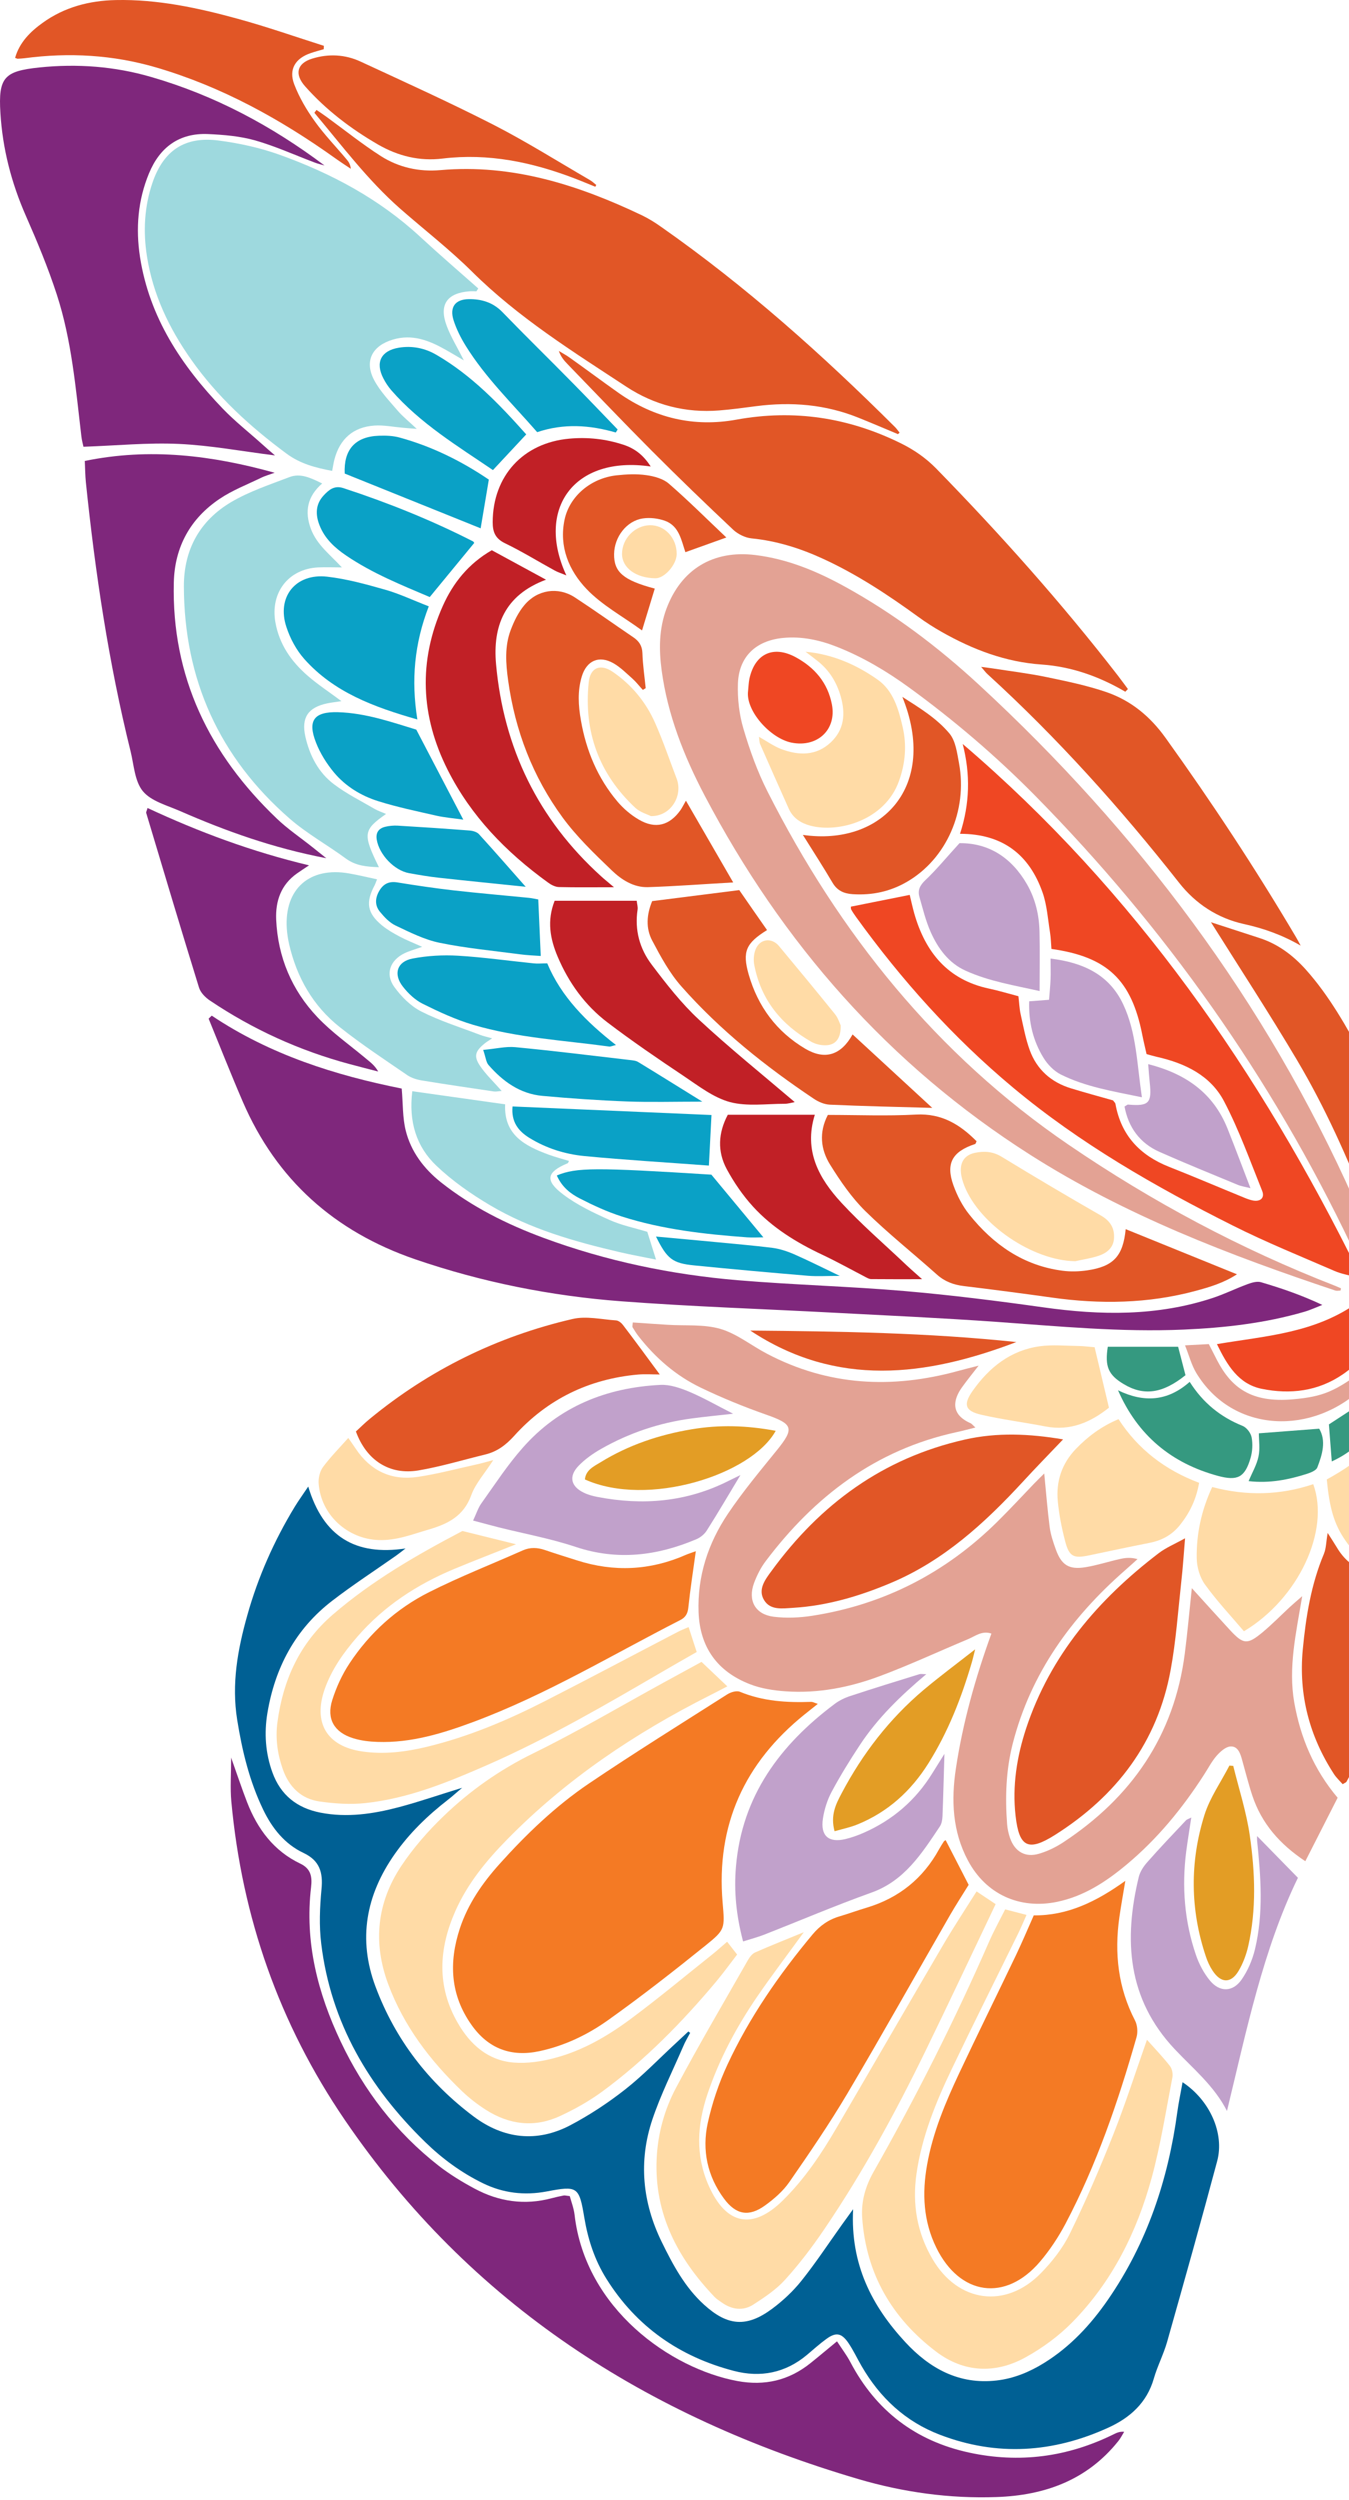 <svg width="204" height="378" viewBox="0 0 204 378" fill="none" xmlns="http://www.w3.org/2000/svg">
<path d="M149.916 246.976C148.516 246.491 147.48 247.366 146.389 247.824C141.947 249.682 137.558 251.728 133.049 253.411C128.512 255.107 123.747 256.049 118.86 255.712C117.016 255.591 115.091 255.295 113.381 254.622C108.508 252.724 105.843 249.076 105.641 243.772C105.439 238.307 107.081 233.326 110.083 228.857C112.318 225.532 114.902 222.435 117.433 219.312C120.166 215.947 119.951 215.314 115.885 213.887C112.52 212.703 109.208 211.356 105.991 209.808C102.235 208.005 99.126 205.312 96.554 202.014C96.231 201.597 95.935 201.139 95.666 200.681C95.599 200.56 95.666 200.358 95.693 199.941C97.443 200.062 99.193 200.183 100.943 200.291C103.622 200.466 106.422 200.183 108.926 200.91C111.429 201.637 113.61 203.428 115.979 204.666C125.241 209.539 134.906 210.01 144.868 207.278C145.797 207.022 146.726 206.793 147.991 206.47C146.995 207.749 146.214 208.718 145.487 209.728C144.128 211.626 143.71 213.806 146.726 215.153C146.955 215.247 147.116 215.476 147.506 215.826C146.443 216.082 145.555 216.337 144.653 216.526C132.416 219.178 123.168 226.245 115.777 236.045C115.037 237.028 114.458 238.185 114.027 239.343C113.058 241.968 114.202 244.082 116.989 244.432C118.914 244.674 120.933 244.58 122.845 244.284C133.695 242.587 142.997 237.795 150.805 230.082C152.716 228.197 154.533 226.232 156.391 224.293C156.862 223.808 157.347 223.337 157.912 222.772C158.195 225.626 158.397 228.251 158.733 230.862C158.882 232.007 159.258 233.124 159.649 234.214C160.497 236.61 161.641 237.351 164.132 236.947C165.882 236.664 167.591 236.099 169.341 235.709C170.162 235.52 170.997 235.426 172.02 235.722C171.374 236.301 170.741 236.88 170.095 237.445C161.991 244.553 155.893 252.966 153.16 263.574C152.124 267.613 151.989 271.691 152.299 275.811C152.353 276.511 152.514 277.224 152.743 277.897C153.483 279.97 155.058 280.886 157.158 280.253C158.424 279.876 159.676 279.27 160.78 278.543C171.105 271.745 177.566 262.416 179.168 250.005C179.572 246.841 179.855 243.664 180.232 240.11C182.318 242.412 184.149 244.432 186.007 246.451C188.012 248.618 188.618 248.699 190.907 246.801C192.347 245.603 193.666 244.257 195.039 242.978C195.537 242.52 196.062 242.076 196.924 241.322C195.982 246.962 194.797 252.118 195.726 257.422C196.668 262.712 198.674 267.518 202.282 271.799C200.693 274.909 199.091 278.059 197.395 281.397C193.545 278.839 190.786 275.703 189.386 271.489C188.793 269.713 188.349 267.895 187.837 266.091C187.568 265.109 187.205 263.978 186.074 264.045C185.347 264.086 184.539 264.826 183.987 265.445C183.234 266.307 182.695 267.37 182.062 268.339C178.805 273.401 175.009 278.032 170.378 281.895C167.268 284.493 163.93 286.688 159.864 287.536C154.17 288.707 149.081 286.391 146.362 281.263C144.033 276.888 143.831 272.176 144.545 267.424C145.595 260.451 147.493 253.68 149.93 246.962L149.916 246.976Z" fill="#E3A294"/>
<path d="M104.363 307.351C104.013 308.024 103.609 308.684 103.313 309.397C101.725 313.086 99.907 316.693 98.642 320.476C96.542 326.763 97.148 332.995 100.069 338.959C101.765 342.419 103.569 345.811 106.477 348.449C110.031 351.68 112.925 351.923 116.788 349.042C118.417 347.83 119.952 346.39 121.217 344.801C123.385 342.082 125.31 339.161 127.329 336.334C127.773 335.715 128.231 335.095 129.011 334.005C128.581 342.351 131.852 348.651 136.913 354.117C140.575 358.074 145.017 360.551 150.685 359.905C153.31 359.609 155.679 358.626 157.914 357.24C161.858 354.79 164.94 351.465 167.552 347.682C173.462 339.121 176.652 329.549 178.039 319.305C178.241 317.838 178.55 316.384 178.833 314.809C182.952 317.528 185.187 322.522 184.069 326.722C181.633 335.863 179.062 344.976 176.491 354.076C175.952 355.961 175.023 357.738 174.485 359.609C173.435 363.271 170.891 365.532 167.619 367.026C159.287 370.836 150.765 371.415 142.123 368.103C136.913 366.111 133.05 362.503 130.277 357.698C129.604 356.54 129.038 355.315 128.285 354.211C127.248 352.703 126.4 352.569 124.933 353.646C123.923 354.386 122.994 355.221 122.038 356.028C118.767 358.774 114.998 359.501 110.973 358.451C102.775 356.311 96.233 351.774 91.696 344.519C89.919 341.678 88.909 338.569 88.357 335.257C87.577 330.572 87.321 330.438 82.663 331.326C79.311 331.959 76.094 331.582 73.011 330.074C69.767 328.486 66.886 326.372 64.315 323.869C55.807 315.59 50.032 305.83 48.578 293.876C48.242 291.157 48.363 288.343 48.619 285.611C48.861 283.093 48.35 281.303 45.9 280.145C43.046 278.799 41.148 276.403 39.801 273.603C37.728 269.309 36.624 264.732 35.871 260.034C34.996 254.582 35.938 249.385 37.405 244.189C39.034 238.387 41.457 232.935 44.58 227.793C45.132 226.891 45.752 226.03 46.613 224.751C48.888 232.33 53.748 235.251 61.327 234.107C60.842 234.483 60.357 234.874 59.859 235.224C56.642 237.485 53.344 239.626 50.234 242.022C44.648 246.316 41.578 252.145 40.434 259.011C39.936 262.039 40.138 265.068 41.202 267.989C42.44 271.395 44.903 273.347 48.43 274.047C52.482 274.841 56.453 274.249 60.357 273.212C63.359 272.418 66.294 271.395 69.888 270.291C68.852 271.166 68.313 271.664 67.734 272.109C64.678 274.478 61.919 277.143 59.698 280.307C55.35 286.499 54.098 293.176 56.79 300.365C59.779 308.361 64.813 314.876 71.611 319.978C76.134 323.37 81.169 323.976 86.244 321.311C89.152 319.776 91.938 317.945 94.523 315.913C97.255 313.772 99.679 311.228 102.236 308.872C102.856 308.293 103.475 307.715 104.094 307.136L104.404 307.378L104.363 307.351Z" fill="#006094"/>
<path d="M202.712 195.122C202.456 195.122 202.173 195.189 201.945 195.122C185.912 189.764 170.202 183.76 155.812 174.606C134.381 160.969 118.281 142.594 106.542 120.248C103.419 114.298 100.956 108.065 100.054 101.335C99.636 98.212 99.65 95.102 100.767 92.073C103.002 86.056 107.848 83.135 114.215 83.915C119.088 84.507 123.517 86.352 127.771 88.694C135.175 92.773 141.865 97.821 148.058 103.542C172.1 125.74 191.418 151.412 204.772 181.418C205.947 184.065 206.203 187.063 205.539 190.41C204.987 189.427 204.583 188.835 204.287 188.189C192.212 162.881 176.233 140.306 156.579 120.342C150.669 114.352 144.289 108.9 137.477 103.946C134.071 101.469 130.463 99.329 126.533 97.781C123.921 96.758 121.242 96.179 118.415 96.448C114.323 96.852 111.752 99.248 111.59 103.327C111.51 105.602 111.779 107.998 112.425 110.179C113.381 113.423 114.538 116.654 116.06 119.656C126.937 141.141 141.623 159.462 161.654 173.112C174.227 181.687 187.608 188.835 201.823 194.368C202.147 194.489 202.47 194.65 202.793 194.785C202.766 194.893 202.752 194.987 202.725 195.095L202.712 195.122Z" fill="#E3A294"/>
<path d="M34.941 265.701C35.87 268.312 36.57 270.412 37.364 272.472C38.939 276.524 41.402 279.849 45.414 281.76C47.056 282.541 47.218 283.807 47.043 285.314C46.06 293.58 48.039 301.307 51.525 308.67C55.012 316.034 59.885 322.401 66.333 327.436C68.016 328.741 69.86 329.872 71.745 330.882C75.42 332.861 79.324 333.44 83.416 332.349C84.022 332.188 84.627 332.053 85.247 331.932C85.408 331.905 85.597 331.959 86.162 332.026C86.391 332.874 86.768 333.843 86.889 334.853C88.531 349.082 101.428 358.115 111.51 359.986C115.643 360.753 119.305 359.892 122.562 357.28C123.814 356.284 125.026 355.247 126.574 353.982C127.328 355.14 128.055 356.095 128.607 357.145C132.47 364.482 138.46 369.045 146.524 370.795C154.13 372.451 161.426 371.482 168.413 368.036C168.857 367.82 169.301 367.592 170.001 367.659C169.705 368.144 169.449 368.655 169.086 369.099C164.374 374.969 158.007 377.271 150.711 377.526C143.589 377.782 136.576 376.799 129.805 374.807C97.874 365.411 71.179 348.436 52.145 320.516C42.21 305.951 36.596 289.864 34.981 272.351C34.793 270.332 34.954 268.272 34.954 265.674L34.941 265.701Z" fill="#7F277C"/>
<path d="M72.041 44.042C71.691 44.042 71.341 44.015 70.991 44.042C67.585 44.298 66.347 46.088 67.558 49.278C68.177 50.934 69.133 52.469 70.143 54.488C68.999 53.815 68.178 53.317 67.329 52.846C64.866 51.459 62.335 50.477 59.428 51.338C56.278 52.267 55.053 54.596 56.587 57.477C57.489 59.173 58.889 60.627 60.154 62.107C60.895 62.969 61.797 63.682 63.022 64.84C61.972 64.759 61.42 64.719 60.868 64.665C59.454 64.544 58.028 64.248 56.627 64.342C53.41 64.557 51.391 66.361 50.57 69.471C50.435 69.982 50.368 70.507 50.233 71.194C47.716 70.723 45.401 70.117 43.327 68.582C37.835 64.517 32.841 59.967 28.897 54.353C25.558 49.615 23.122 44.513 22.22 38.738C21.627 34.969 21.829 31.253 23.054 27.632C24.724 22.746 27.941 20.565 33.11 21.251C36.179 21.655 39.276 22.328 42.183 23.365C50.058 26.178 57.354 30.069 63.56 35.817C66.427 38.469 69.389 41.013 72.324 43.611L72.041 44.055V44.042Z" fill="#9ED9DE"/>
<path d="M123.652 257.624C122.871 258.243 122.265 258.728 121.673 259.199C112.6 266.509 108.279 275.905 109.275 287.616C109.611 291.601 109.692 291.722 106.663 294.159C101.871 298.022 97.011 301.818 92.004 305.386C88.88 307.62 85.407 309.29 81.584 310.111C77.263 311.04 73.817 309.707 71.3 306.14C68.096 301.616 67.853 296.703 69.536 291.574C70.761 287.859 72.942 284.709 75.527 281.828C79.606 277.291 83.994 273.078 89.042 269.659C95.921 265.014 102.975 260.626 109.975 256.17C110.5 255.834 111.388 255.564 111.9 255.78C115.386 257.22 119.008 257.435 122.683 257.301C122.911 257.301 123.127 257.435 123.652 257.597V257.624Z" fill="#F47A24"/>
<path d="M135.754 65.621C133.789 64.8 131.837 63.966 129.858 63.171C124.85 61.139 119.667 60.721 114.35 61.408C112.492 61.65 110.635 61.906 108.763 62.054C103.688 62.458 98.963 61.246 94.75 58.487C86.633 53.156 78.367 48 71.394 41.081C67.975 37.689 64.138 34.727 60.517 31.55C55.604 27.229 51.713 22.019 47.54 17.052C47.648 16.904 47.755 16.769 47.863 16.621C48.375 16.971 48.886 17.308 49.384 17.671C52.117 19.663 54.769 21.791 57.609 23.608C60.302 25.317 63.371 26.004 66.588 25.721C77.465 24.765 87.413 27.956 97.038 32.533C98.075 33.031 99.071 33.65 100.013 34.323C112.775 43.262 124.352 53.614 135.377 64.598C135.619 64.841 135.808 65.137 136.037 65.406C135.942 65.487 135.848 65.581 135.767 65.662L135.754 65.621Z" fill="#E15626"/>
<path d="M32.02 153.553C40.837 159.462 50.705 162.572 60.747 164.578C60.949 166.893 60.868 168.98 61.353 170.918C62.147 174.122 64.099 176.693 66.683 178.753C71.355 182.455 76.605 185.08 82.164 187.139C91.682 190.666 101.549 192.713 111.645 193.561C120.005 194.261 128.405 194.476 136.765 195.189C143.778 195.795 150.778 196.67 157.765 197.653C166.447 198.878 175.036 199.013 183.463 196.213C185.24 195.62 186.922 194.786 188.686 194.139C189.319 193.911 190.099 193.682 190.692 193.857C193.761 194.759 196.803 195.795 199.967 197.289C199.065 197.639 198.176 198.057 197.248 198.326C191.297 200.063 185.172 200.749 179.007 201.018C169.517 201.436 160.094 200.52 150.643 199.847C142.445 199.268 134.234 198.891 126.022 198.461C115.32 197.895 104.605 197.545 93.916 196.738C83.295 195.93 72.889 193.857 62.766 190.384C50.597 186.197 41.82 178.389 36.705 166.543C34.914 162.397 33.258 158.184 31.549 154.01C31.71 153.862 31.858 153.701 32.02 153.553Z" fill="#7F277C"/>
<path d="M170.163 104.579C166.245 102.277 162.018 100.783 157.562 100.474C152.043 100.097 147.13 98.212 142.418 95.547C141.18 94.847 139.968 94.066 138.824 93.231C134.26 89.92 129.576 86.823 124.433 84.468C121.001 82.893 117.447 81.775 113.664 81.398C112.695 81.304 111.605 80.766 110.878 80.093C106.718 76.175 102.599 72.204 98.56 68.152C94.266 63.844 90.079 59.443 85.853 55.081C85.314 54.529 84.816 53.95 84.506 53.062C85.072 53.398 85.651 53.708 86.189 54.098C88.666 55.862 91.103 57.679 93.579 59.429C98.964 63.198 104.914 64.625 111.389 63.441C120.058 61.866 128.27 63.118 136.145 66.981C138.178 67.977 139.968 69.202 141.57 70.831C151.249 80.752 160.47 91.077 168.978 102.049C169.516 102.749 170.041 103.462 170.566 104.175C170.432 104.31 170.311 104.445 170.176 104.579H170.163Z" fill="#E15626"/>
<path d="M41.537 68.852C36.516 68.219 31.791 67.331 27.038 67.115C22.34 66.9 17.615 67.371 12.621 67.546C12.554 67.21 12.365 66.564 12.298 65.904C11.45 58.715 10.844 51.473 8.596 44.554C7.277 40.488 5.621 36.517 3.898 32.6C1.717 27.633 0.385 22.463 0.062 17.079C-0.275 11.694 0.654 10.752 5.944 10.2C11.692 9.608 17.346 10.025 22.919 11.654C32.464 14.427 41.079 19.017 49.075 25.021C48.577 24.873 48.079 24.765 47.594 24.577C44.593 23.446 41.644 22.1 38.575 21.225C36.287 20.579 33.837 20.377 31.454 20.269C27.106 20.081 24.158 22.261 22.529 26.219C20.846 30.285 20.51 34.538 21.169 38.846C22.583 47.973 27.429 55.269 33.662 61.758C35.506 63.683 37.633 65.352 39.625 67.142C40.204 67.667 40.796 68.179 41.564 68.839L41.537 68.852Z" fill="#7F277C"/>
<path d="M156.337 289.582C161.372 289.636 165.747 287.549 170.176 284.359C169.826 286.486 169.516 288.168 169.274 289.864C168.507 295.303 169.072 300.526 171.643 305.48C172.007 306.18 172.087 307.23 171.872 307.997C169.099 317.703 165.855 327.234 161.13 336.199C160.053 338.232 158.747 340.211 157.253 341.961C152.043 348.059 145.151 347.063 141.597 339.834C139.618 335.809 139.43 331.582 140.197 327.288C141.058 322.415 142.97 317.878 145.057 313.436C147.87 307.459 150.791 301.549 153.645 295.586C154.56 293.661 155.395 291.695 156.324 289.595L156.337 289.582Z" fill="#F47A24"/>
<path d="M173.379 159.34C173.15 158.317 172.921 157.375 172.733 156.419C171.104 148.154 167.443 144.654 159.002 143.469C158.935 142.688 158.921 141.827 158.787 140.979C158.464 138.96 158.329 136.86 157.669 134.961C155.677 129.267 151.679 126.063 145.177 126.063C146.658 121.527 146.765 117.058 145.581 112.481C171.602 134.719 190.556 162.127 205.525 192.496C205.377 192.698 205.216 192.887 205.068 193.089C203.991 192.793 202.847 192.604 201.823 192.16C196.668 189.925 191.445 187.812 186.437 185.294C174.685 179.398 163.31 172.883 153.16 164.402C144.114 156.85 136.333 148.167 129.454 138.636C129.198 138.273 128.942 137.91 128.727 137.519C128.646 137.385 128.687 137.183 128.673 137.075C131.581 136.496 134.502 135.917 137.571 135.298C137.773 136.133 137.989 137.142 138.271 138.152C139.954 143.981 143.319 148.127 149.539 149.46C151.006 149.769 152.46 150.213 154.008 150.617C154.129 151.6 154.156 152.488 154.344 153.337C154.748 155.154 155.085 157.012 155.717 158.762C156.794 161.71 158.962 163.635 161.977 164.55C164.104 165.196 166.258 165.789 168.318 166.367C168.479 166.596 168.654 166.731 168.681 166.892C169.529 171.644 172.369 174.66 176.785 176.41C180.608 177.917 184.377 179.533 188.173 181.081C188.591 181.256 189.008 181.404 189.439 181.498C190.596 181.727 191.296 181.108 190.866 180.044C189.035 175.494 187.379 170.85 185.118 166.529C183.058 162.585 179.194 160.74 174.941 159.785C174.429 159.664 173.931 159.515 173.379 159.367V159.34Z" fill="#EF4723"/>
<path d="M109.948 293.553C110.513 294.28 110.89 294.765 111.469 295.505C110.419 296.865 109.396 298.291 108.265 299.638C103.137 305.749 97.577 311.43 91.142 316.168C89.15 317.636 86.929 318.888 84.681 319.924C80.817 321.715 77.008 321.243 73.454 318.968C72.188 318.161 70.963 317.205 69.873 316.168C65.054 311.551 61.069 306.328 58.713 300.001C56.358 293.701 57.004 287.643 60.692 282.097C62.509 279.378 64.717 276.847 67.086 274.572C71.084 270.722 75.567 267.572 80.615 265.095C87.346 261.797 93.808 257.974 100.39 254.366C102.262 253.343 104.133 252.32 106.085 251.257C107.39 252.495 108.602 253.653 109.988 254.959C109.019 255.457 108.185 255.901 107.35 256.318C96.029 262.026 85.609 269.012 76.698 278.099C73.548 281.303 70.721 284.749 68.877 288.895C66.346 294.603 66.009 300.297 69.24 305.87C71.111 309.115 73.79 311.511 77.654 311.834C79.727 312.009 81.934 311.672 83.967 311.12C88.154 310.003 91.896 307.822 95.342 305.265C99.569 302.128 103.621 298.749 107.74 295.465C108.427 294.913 109.087 294.32 109.962 293.566L109.948 293.553Z" fill="#FFDBA6"/>
<path d="M105.223 234.537C104.805 237.593 104.375 240.312 104.092 243.045C103.998 243.96 103.675 244.526 102.88 244.93C92.555 250.206 82.594 256.224 71.676 260.303C66.978 262.053 62.199 263.533 57.097 263.358C55.859 263.318 54.594 263.17 53.422 262.807C50.542 261.918 49.343 259.885 50.245 257.032C50.851 255.107 51.726 253.195 52.844 251.499C55.899 246.868 59.965 243.193 64.892 240.716C69.509 238.387 74.328 236.503 79.053 234.403C80.171 233.905 81.275 233.958 82.419 234.349C84.021 234.901 85.65 235.399 87.251 235.91C92.838 237.701 98.33 237.445 103.715 235.076C104.186 234.874 104.684 234.726 105.223 234.524V234.537Z" fill="#F47A24"/>
<path d="M142.997 278.194C144.128 280.388 145.258 282.582 146.483 284.965C145.581 286.419 144.572 287.98 143.643 289.582C138.474 298.561 133.426 307.594 128.149 316.505C125.429 321.096 122.401 325.525 119.358 329.913C118.416 331.273 117.07 332.444 115.71 333.427C113.26 335.204 111.308 334.867 109.491 332.417C106.96 329.011 106.139 325.067 107.027 320.988C107.687 317.973 108.697 314.957 110.002 312.157C113.327 304.996 117.81 298.548 122.858 292.49C123.989 291.13 125.322 290.201 127.004 289.717C128.378 289.313 129.71 288.815 131.083 288.411C135.943 286.944 139.591 284.009 142.028 279.553C142.243 279.163 142.485 278.786 142.728 278.409C142.768 278.342 142.862 278.301 142.997 278.207V278.194Z" fill="#F47A24"/>
<path d="M152.03 288.68C153.12 288.963 154.036 289.205 155.234 289.515C154.762 290.578 154.399 291.453 153.982 292.301C150.643 299.113 147.237 305.898 143.966 312.736C141.53 317.811 139.403 323.021 138.595 328.648C137.935 333.225 138.676 337.559 141.018 341.544C144.868 348.127 152.07 349.123 157.401 343.684C159.124 341.921 160.726 339.875 161.803 337.667C164.186 332.794 166.339 327.786 168.345 322.738C170.176 318.121 171.697 313.369 173.447 308.388C174.739 309.842 175.911 311.053 176.934 312.373C177.257 312.79 177.391 313.544 177.297 314.069C176.315 319.144 175.52 324.273 174.161 329.254C171.926 337.452 168.184 344.963 162.166 351.088C160.134 353.161 157.697 354.952 155.153 356.365C150.549 358.936 145.757 358.734 141.53 355.517C134.893 350.469 130.976 343.779 130.384 335.325C130.209 332.848 130.868 330.559 132.08 328.405C138.514 317.057 144.384 305.44 149.607 293.486C150.32 291.871 151.182 290.309 152.016 288.653L152.03 288.68Z" fill="#FFDBA6"/>
<path d="M12.783 69.7C22.663 67.654 32.1 68.852 41.536 71.477C40.823 71.733 40.083 71.935 39.41 72.271C37.323 73.281 35.129 74.129 33.231 75.408C28.788 78.383 26.419 82.677 26.285 88.048C25.934 102.345 31.669 114.029 41.846 123.749C43.515 125.351 45.467 126.656 47.285 128.11C47.81 128.527 48.348 128.958 49.344 129.752C41.254 128.204 34.146 125.647 27.186 122.604C25.235 121.756 22.838 121.124 21.6 119.616C20.361 118.108 20.254 115.645 19.742 113.572C16.431 100.191 14.398 86.595 12.985 72.904C12.89 71.935 12.877 70.966 12.823 69.714L12.783 69.7Z" fill="#7F277C"/>
<path d="M48.725 73.092C46.477 75.044 46.033 77.346 47.015 79.958C47.917 82.381 49.937 83.862 51.7 85.787C50.488 85.787 49.277 85.733 48.079 85.787C43.583 86.029 40.863 89.623 41.644 94.079C42.236 97.431 44.054 100.016 46.531 102.169C48.065 103.502 49.775 104.619 51.633 106.006C50.771 106.141 50.111 106.208 49.479 106.342C46.598 106.948 45.535 108.483 46.181 111.377C46.827 114.231 48.16 116.816 50.515 118.579C52.413 120.019 54.594 121.096 56.667 122.308C57.179 122.604 57.744 122.779 58.377 123.062C54.917 125.498 54.837 126.077 57.3 131.112C55.469 131.045 53.813 130.91 52.306 129.806C49.506 127.746 46.41 126.037 43.798 123.762C33.163 114.5 27.833 102.735 27.806 88.614C27.806 83.054 30.242 78.706 34.94 75.919C37.673 74.304 40.769 73.281 43.758 72.136C45.467 71.477 47.042 72.285 48.712 73.092H48.725Z" fill="#9ED9DE"/>
<path d="M121.565 292.112C119.008 295.639 116.679 298.695 114.511 301.858C111.375 306.449 108.763 311.322 106.986 316.612C105.425 321.257 105.142 325.861 107.175 330.451C109.8 336.374 113.798 337.195 118.375 332.686C121.646 329.468 124.19 325.672 126.492 321.728C131.904 312.48 137.261 303.191 142.686 293.943C144.221 291.332 145.89 288.801 147.681 285.96C148.704 286.647 149.552 287.212 150.562 287.885C147.021 295.316 143.548 302.707 139.967 310.057C135.431 319.385 130.463 328.472 124.634 337.061C122.831 339.713 120.879 342.297 118.725 344.666C117.379 346.161 115.615 347.332 113.906 348.436C112.344 349.432 110.648 349.189 109.127 348.099C108.763 347.843 108.373 347.601 108.063 347.278C102.49 341.449 98.936 334.732 99.3 326.426C99.461 322.63 100.471 318.955 102.234 315.643C105.707 309.101 109.477 302.72 113.138 296.285C113.394 295.841 113.784 295.357 114.229 295.168C116.49 294.172 118.806 293.257 121.552 292.126L121.565 292.112Z" fill="#FFDBA6"/>
<path d="M179.208 232.585C179.007 235.022 178.872 237.122 178.63 239.208C178.145 243.637 177.835 248.106 177.028 252.481C175.035 263.412 168.843 271.516 159.595 277.385C155.503 279.984 154.116 279.31 153.578 274.532C153.066 270.022 153.766 265.607 155.166 261.339C158.828 250.247 166.083 241.806 175.21 234.833C176.314 233.985 177.633 233.447 179.208 232.572V232.585Z" fill="#E15626"/>
<path d="M170.23 185.834C175.884 188.122 181.336 190.33 187.057 192.659C184.998 193.991 182.911 194.597 180.824 195.162C173.636 197.101 166.353 197.209 159.03 196.172C154.615 195.553 150.186 194.974 145.743 194.436C144.195 194.247 142.863 193.762 141.665 192.685C138.07 189.468 134.274 186.466 130.841 183.087C128.768 181.041 127.072 178.564 125.524 176.074C124.111 173.799 123.814 171.214 125.188 168.562C129.643 168.562 134.099 168.751 138.542 168.508C142.392 168.307 145.165 170.003 147.682 172.547C147.601 172.695 147.561 172.924 147.453 172.964C144.02 174.095 142.984 175.885 144.182 179.21C144.747 180.785 145.555 182.347 146.592 183.639C150.226 188.176 154.763 191.353 160.686 192.12C161.911 192.282 163.19 192.241 164.401 192.066C168.386 191.487 169.84 189.912 170.23 185.82V185.834Z" fill="#E15626"/>
<path d="M104.133 245.994C104.605 247.434 104.955 248.524 105.358 249.763C103.568 250.786 101.791 251.796 100.041 252.819C91.48 257.813 82.904 262.794 73.818 266.792C67.841 269.417 61.797 271.907 55.241 272.607C52.966 272.85 50.61 272.688 48.335 272.365C45.548 271.975 43.718 270.171 42.775 267.519C41.954 265.203 41.631 262.807 41.954 260.398C42.802 253.99 45.32 248.43 50.327 244.109C56.331 238.926 63.129 235.036 69.927 231.469C72.66 232.142 75.218 232.774 78.031 233.474C74.733 234.794 71.664 235.965 68.635 237.23C63.035 239.573 58.068 242.817 54.056 247.434C51.997 249.803 50.179 252.348 49.116 255.336C47.312 260.438 49.398 264.019 54.77 264.8C58.081 265.284 61.366 264.867 64.597 264.086C70.883 262.565 76.793 260.061 82.528 257.126C89.204 253.721 95.828 250.194 102.478 246.734C102.935 246.492 103.42 246.303 104.133 245.994Z" fill="#FFDBA6"/>
<path d="M112.372 293.526C111.335 289.609 110.972 285.921 111.295 282.192C112.197 271.544 117.958 263.803 126.224 257.611C126.924 257.086 127.758 256.682 128.593 256.413C132.066 255.268 135.553 254.192 139.039 253.115C139.254 253.047 139.51 253.115 140.076 253.115C136.158 256.413 132.712 259.765 130.047 263.803C128.526 266.105 127.072 268.461 125.766 270.897C125.106 272.136 124.662 273.549 124.447 274.936C124.043 277.561 125.308 278.651 127.852 278.046C128.795 277.817 129.737 277.48 130.626 277.09C134.987 275.165 138.46 272.19 140.978 268.111C141.529 267.222 142.095 266.32 142.822 265.163C142.714 268.542 142.647 271.584 142.526 274.613C142.499 275.138 142.404 275.73 142.122 276.147C139.389 280.226 136.791 284.359 131.756 286.149C126.304 288.101 120.974 290.376 115.589 292.49C114.62 292.867 113.61 293.136 112.358 293.526H112.372Z" fill="#C1A1CB"/>
<path d="M97.214 104.31C96.689 103.745 96.218 103.125 95.652 102.614C94.724 101.793 93.822 100.877 92.758 100.271C90.577 99.033 88.706 99.881 87.979 102.277C87.32 104.472 87.454 106.666 87.845 108.9C88.639 113.477 90.375 117.637 93.377 121.191C94.279 122.254 95.41 123.224 96.622 123.924C99.112 125.377 101.239 124.812 102.895 122.497C103.15 122.133 103.339 121.729 103.729 121.056C106.112 125.175 108.374 129.093 110.877 133.414C106.3 133.67 102.154 133.993 97.995 134.127C95.827 134.195 93.983 133.01 92.516 131.597C89.891 129.079 87.212 126.508 85.072 123.587C80.575 117.448 77.897 110.475 76.847 102.91C76.483 100.339 76.295 97.714 77.237 95.237C77.735 93.918 78.381 92.585 79.27 91.522C81.235 89.139 84.385 88.668 86.916 90.31C89.904 92.262 92.799 94.335 95.76 96.341C96.635 96.933 97.106 97.62 97.147 98.737C97.2 100.514 97.47 102.277 97.645 104.041C97.497 104.135 97.349 104.216 97.2 104.31H97.214Z" fill="#E15626"/>
<path d="M160.752 217.63C158.585 219.905 156.593 221.937 154.668 224.037C148.879 230.311 142.647 236.005 134.637 239.357C129.925 241.336 125.066 242.776 119.937 243.086C118.348 243.18 116.491 243.503 115.535 241.901C114.566 240.272 115.75 238.764 116.679 237.499C124.043 227.416 133.506 220.457 145.864 217.657C150.831 216.526 155.704 216.768 160.752 217.616V217.63Z" fill="#E15626"/>
<path d="M196.695 142.971C193.908 141.356 191.095 140.359 188.093 139.7C184.122 138.825 180.797 136.631 178.32 133.481C169.462 122.227 159.931 111.592 149.337 101.927C149.081 101.698 148.879 101.415 148.368 100.823C149.202 100.93 149.646 100.984 150.091 101.052C152.823 101.482 155.57 101.805 158.275 102.371C161.318 103.004 164.4 103.636 167.335 104.646C171.037 105.925 173.931 108.307 176.274 111.579C183.26 121.311 189.843 131.3 195.941 141.611C196.21 142.056 196.453 142.527 196.695 142.971Z" fill="#E15626"/>
<path d="M92.852 134.141C89.662 134.141 87.091 134.181 84.519 134.114C83.954 134.1 83.321 133.764 82.85 133.414C76.55 128.85 71.219 123.398 67.692 116.385C63.6 108.254 63.237 99.962 66.966 91.602C68.527 88.115 70.843 85.221 74.37 83.188C76.995 84.615 79.633 86.042 82.568 87.644C76.267 89.987 74.504 94.698 75.016 100.419C76.16 113.114 81.396 123.869 90.887 132.471C91.398 132.942 91.95 133.373 92.866 134.154L92.852 134.141Z" fill="#C12026"/>
<path d="M53.84 216.405C54.487 215.812 55.173 215.126 55.914 214.52C64.946 207.089 75.204 202.055 86.579 199.416C88.652 198.931 90.968 199.483 93.175 199.631C93.552 199.658 93.983 200.022 94.225 200.345C96.043 202.728 97.82 205.151 99.772 207.803C98.668 207.803 97.564 207.722 96.473 207.816C89.043 208.489 82.756 211.545 77.762 217.078C76.51 218.464 75.177 219.474 73.373 219.905C70.008 220.726 66.669 221.735 63.264 222.314C58.889 223.041 55.402 220.78 53.814 216.405H53.84Z" fill="#E15626"/>
<path d="M22.313 122.16C30.08 125.781 38.05 128.756 46.732 130.829C45.898 131.381 45.413 131.704 44.928 132.041C42.492 133.75 41.644 136.227 41.765 139.041C42.021 144.708 44.121 149.689 47.998 153.781C50.192 156.097 52.857 157.968 55.321 160.028C55.98 160.579 56.68 161.078 57.192 162.006C55.752 161.629 54.298 161.266 52.857 160.876C45.292 158.843 38.238 155.639 31.736 151.264C31.049 150.806 30.323 150.066 30.094 149.312C27.374 140.522 24.749 131.718 22.111 122.914C22.071 122.779 22.192 122.591 22.313 122.16Z" fill="#7F277C"/>
<path d="M111.981 223.001C110.123 226.084 108.548 228.776 106.879 231.401C106.529 231.953 105.923 232.451 105.318 232.707C99.381 235.224 93.377 235.978 87.064 233.878C83.268 232.613 79.296 231.886 75.406 230.916C74.221 230.62 73.05 230.284 71.543 229.893C72.054 228.803 72.31 227.955 72.808 227.268C74.827 224.441 76.739 221.493 79.041 218.895C84.533 212.649 91.708 209.782 99.893 209.378C101.32 209.311 102.868 209.849 104.227 210.414C106.341 211.303 108.347 212.461 110.864 213.739C108.454 214.009 106.489 214.197 104.523 214.466C99.691 215.113 95.141 216.647 90.9 219.057C89.675 219.757 88.464 220.605 87.495 221.615C85.96 223.203 86.323 224.738 88.289 225.68C88.921 225.99 89.635 226.178 90.321 226.313C97.187 227.645 103.823 227.093 110.15 223.903C110.622 223.674 111.093 223.445 111.995 223.001H111.981Z" fill="#C1A1CB"/>
<path d="M63.843 143.146C62.605 143.591 61.837 143.793 61.151 144.129C58.983 145.193 58.216 147.266 59.63 149.218C60.693 150.685 62.12 152.125 63.722 152.933C66.562 154.373 69.645 155.329 72.633 156.473C73.105 156.648 73.589 156.756 74.424 156.985C73.845 157.375 73.562 157.537 73.32 157.739C71.88 158.896 71.597 159.664 72.58 161.131C73.455 162.437 74.639 163.541 75.864 164.941C75.42 164.968 75.043 165.062 74.707 165.021C71.085 164.483 67.478 163.958 63.87 163.366C63.089 163.245 62.268 163.002 61.622 162.571C58.162 160.202 54.649 157.887 51.378 155.289C47.326 152.085 44.876 147.764 43.718 142.742C43.543 141.962 43.422 141.167 43.368 140.373C42.991 134.383 46.814 131.004 52.791 132.054C54.178 132.296 55.551 132.633 57.018 132.942C56.843 133.373 56.776 133.602 56.668 133.817C55.268 136.429 55.51 138.044 57.758 139.902C58.58 140.575 59.522 141.114 60.464 141.612C61.393 142.11 62.389 142.5 63.87 143.16L63.843 143.146Z" fill="#9ED9DE"/>
<path d="M190.125 277.614C192.131 279.66 194.042 281.612 196.277 283.901C191.013 294.724 188.51 306.947 185.548 319.157C183.609 315.347 180.406 312.749 177.633 309.801C170.498 302.209 169.906 293.297 172.208 283.78C172.409 282.959 172.948 282.151 173.513 281.518C175.398 279.378 177.377 277.305 179.329 275.232C179.49 275.057 179.773 274.989 180.15 274.787C179.881 276.605 179.598 278.26 179.383 279.93C178.709 285.234 179.113 290.457 180.836 295.518C181.308 296.918 182.048 298.332 182.99 299.462C184.458 301.226 186.423 301.186 187.742 299.314C188.685 297.968 189.385 296.339 189.775 294.724C191.094 289.259 190.663 283.726 190.098 278.22C190.085 278.045 190.098 277.87 190.098 277.614H190.125Z" fill="#C1A1CB"/>
<path d="M98.601 136.241C102.976 135.689 107.297 135.137 111.793 134.572C113.153 136.537 114.566 138.584 115.993 140.616C112.816 142.595 112.224 143.847 113.22 147.334C114.607 152.166 117.434 155.989 121.782 158.561C124.757 160.311 127.193 159.53 128.93 156.393C132.901 160.055 136.845 163.689 140.978 167.499C135.593 167.351 130.532 167.243 125.484 167.014C124.649 166.974 123.747 166.584 123.034 166.099C115.738 161.213 108.886 155.747 103.057 149.151C101.253 147.118 99.907 144.628 98.628 142.205C97.632 140.334 97.78 138.26 98.628 136.228L98.601 136.241Z" fill="#E15626"/>
<path d="M48.953 7.44C48.307 7.629 47.647 7.804 47.015 8.019C44.672 8.8 43.622 10.469 44.497 12.758C45.251 14.723 46.355 16.608 47.593 18.331C49.047 20.363 50.797 22.167 52.399 24.079C52.722 24.456 52.992 24.86 53.045 25.519C52.265 24.994 51.47 24.483 50.717 23.944C42.384 17.994 33.499 13.094 23.618 10.2C17.09 8.288 10.453 7.911 3.736 8.8C3.386 8.84 3.036 8.867 2.672 8.881C2.591 8.881 2.497 8.827 2.282 8.746C2.955 6.404 4.57 4.802 6.441 3.456C9.739 1.073 13.522 0.09 17.52 0.009C23.834 -0.125 29.959 1.194 35.99 2.85C40.365 4.048 44.659 5.556 48.98 6.929L48.953 7.454V7.44Z" fill="#E15626"/>
<path d="M83.874 136.187H96.285C96.339 136.685 96.474 137.102 96.42 137.506C95.949 140.602 96.73 143.442 98.56 145.852C100.755 148.76 103.03 151.681 105.682 154.144C110.312 158.452 115.253 162.423 120.18 166.623C119.735 166.704 119.197 166.879 118.659 166.879C115.899 166.879 112.991 167.31 110.393 166.623C107.903 165.95 105.655 164.2 103.447 162.719C99.516 160.094 95.612 157.429 91.856 154.575C88.464 151.991 86.001 148.585 84.332 144.641C83.187 141.948 82.689 139.202 83.874 136.187Z" fill="#C12026"/>
<path d="M200.222 234.874C200.545 234.093 200.532 233.164 200.774 231.764C201.407 232.76 201.797 233.339 202.147 233.931C203.183 235.681 204.597 236.96 206.576 237.593C208.299 238.145 209.564 239.128 210.48 240.433C210.803 243.368 211.085 246.303 211.301 249.237C209.82 256.318 207.128 262.982 203.628 269.362C203.56 269.497 203.345 269.551 203.049 269.753C202.618 269.268 202.107 268.797 201.743 268.245C198.014 262.524 196.372 256.237 197.005 249.439C197.476 244.472 198.257 239.545 200.222 234.887V234.874Z" fill="#E15626"/>
<path d="M62.348 164.981C67.087 165.654 71.637 166.287 76.389 166.96C76.173 171.591 79.391 173.247 82.958 174.566C83.954 174.929 84.991 175.199 86.041 175.522C85.973 175.643 85.933 175.831 85.839 175.872C82.648 177.204 82.352 178.47 85.179 180.597C87.279 182.185 89.743 183.356 92.152 184.433C94.01 185.268 96.043 185.672 97.887 186.237C98.304 187.583 98.708 188.876 99.206 190.437C97.294 190.047 95.477 189.724 93.687 189.306C86.889 187.718 80.185 185.82 74.141 182.239C71.246 180.529 68.419 178.551 65.996 176.249C62.954 173.368 61.783 169.572 62.348 164.981Z" fill="#9ED9DE"/>
<path d="M110.056 168.535H123.221C121.512 174 123.867 178.187 127.233 181.835C130.315 185.174 133.789 188.149 137.087 191.285C137.773 191.931 138.5 192.551 139.442 193.399C136.629 193.399 134.179 193.412 131.742 193.385C131.419 193.385 131.069 193.17 130.76 193.008C128.633 191.904 126.533 190.733 124.365 189.71C120.448 187.866 116.787 185.618 113.865 182.414C112.317 180.718 110.985 178.766 109.894 176.747C108.454 174.068 108.615 171.254 110.056 168.548V168.535Z" fill="#C12026"/>
<path d="M197.448 146.565C201.056 150.59 203.654 155.289 206.225 160C206.508 160.512 206.602 161.198 206.602 161.804C206.602 164.712 207.154 167.417 208.716 169.881C208.743 170.904 208.743 171.941 208.743 172.964C207.383 175.266 206.885 177.648 207.383 180.327C207.531 181.108 207.154 181.983 206.831 182.818C203.762 175.01 200.383 167.431 196.143 160.283C191.929 153.175 187.406 146.256 183.125 139.431C185.441 140.185 187.945 141.006 190.448 141.813C193.248 142.715 195.51 144.412 197.462 146.579L197.448 146.565Z" fill="#E15626"/>
<path d="M64.838 91.682C62.671 97.282 62.159 102.802 63.115 108.779C56.532 106.894 50.501 104.673 46.019 99.638C44.821 98.292 43.878 96.542 43.313 94.805C41.805 90.269 44.686 86.648 49.465 87.186C52.44 87.523 55.388 88.344 58.282 89.165C60.409 89.771 62.428 90.74 64.838 91.669V91.682Z" fill="#0AA1C6"/>
<path d="M121.835 98.535C125.9 98.912 129.495 100.487 132.712 102.749C135.081 104.405 135.889 107.218 136.508 109.937C137.141 112.684 136.912 115.416 135.943 118.095C133.843 123.978 126.897 125.97 122.562 124.839C121.135 124.462 119.937 123.709 119.291 122.295C117.837 119.037 116.383 115.78 114.956 112.522C114.821 112.226 114.848 111.876 114.768 111.391C116.006 112.091 117.016 112.818 118.133 113.249C120.785 114.245 123.423 114.312 125.645 112.226C127.677 110.301 127.879 107.905 127.139 105.307C126.533 103.18 125.443 101.389 123.72 100.003C123.1 99.505 122.468 99.034 121.835 98.549V98.535Z" fill="#FFDBA6"/>
<path d="M89.997 28.225C88.947 27.808 87.911 27.363 86.847 26.959C80.426 24.509 73.857 23.136 66.938 23.971C63.438 24.402 60.193 23.594 57.178 21.858C53.059 19.475 49.303 16.621 46.139 13.054C44.524 11.236 44.874 9.581 47.203 8.867C49.653 8.1 52.184 8.221 54.526 9.311C61.243 12.421 67.988 15.477 74.584 18.842C79.578 21.4 84.344 24.402 89.217 27.229C89.567 27.431 89.849 27.713 90.172 27.969C90.118 28.063 90.065 28.157 90.011 28.252L89.997 28.225Z" fill="#E15626"/>
<path d="M145.124 127.477C149.458 127.437 152.958 129.604 155.314 133.71C156.579 135.918 157.145 138.354 157.199 140.872C157.266 143.793 157.212 146.701 157.212 149.837C153.47 148.989 149.593 148.383 146.012 146.754C143.454 145.597 141.852 143.403 140.748 140.926C139.995 139.243 139.55 137.399 139.039 135.608C138.743 134.572 139.12 133.845 139.941 133.064C141.61 131.489 143.064 129.699 145.11 127.464L145.124 127.477Z" fill="#C1A1CB"/>
<path d="M188.107 246.626C186.141 244.311 184.014 242.049 182.211 239.546C181.43 238.469 180.986 236.907 180.972 235.561C180.918 231.899 181.672 228.346 183.314 224.819C188.497 226.192 193.586 226.071 198.593 224.388C201.151 231.401 196.386 241.672 188.12 246.626H188.107Z" fill="#FFDBA6"/>
<path d="M121.404 126.226C133.345 127.962 141.933 118.889 136.454 105.36C138.999 106.989 141.637 108.577 143.576 110.893C144.518 112.01 144.733 113.841 145.029 115.402C146.349 122.591 143.104 129.874 137.154 133.32C134.61 134.801 131.877 135.379 128.943 135.191C127.597 135.097 126.6 134.653 125.887 133.441C124.5 131.085 123.02 128.797 121.418 126.239L121.404 126.226Z" fill="#E15626"/>
<path d="M169.14 214.547C172.088 219.11 176.207 222.26 181.336 224.185C180.892 226.716 179.896 228.749 178.428 230.579C177.257 232.033 175.749 232.881 173.919 233.245C170.863 233.851 167.807 234.497 164.751 235.143C162.342 235.654 161.682 235.372 161.063 232.976C160.551 230.997 160.147 228.964 159.959 226.931C159.69 223.956 160.565 221.291 162.678 219.083C164.482 217.199 166.528 215.664 169.14 214.56V214.547Z" fill="#FFDBA6"/>
<path d="M82.77 145.677C84.856 150.658 88.639 154.481 93.148 157.995C92.57 158.129 92.314 158.264 92.098 158.224C85.22 157.281 78.233 156.918 71.543 154.939C68.918 154.158 66.387 152.987 63.923 151.762C62.766 151.183 61.729 150.2 60.921 149.164C59.441 147.266 60.033 145.381 62.375 144.923C64.623 144.493 66.979 144.358 69.268 144.493C73.091 144.722 76.887 145.26 80.697 145.65C81.289 145.718 81.908 145.65 82.756 145.65L82.77 145.677Z" fill="#0AA1C6"/>
<path d="M109.84 81.263C107.686 82.031 105.774 82.717 103.647 83.484C103.041 81.734 102.718 79.527 100.578 78.746C99.541 78.369 98.303 78.221 97.213 78.382C94.749 78.746 92.905 81.183 92.865 83.754C92.824 86.486 94.251 87.725 99.016 88.99C98.384 91.063 97.751 93.136 97.091 95.317C94.197 93.204 91.061 91.521 88.718 89.071C86.039 86.271 84.505 82.65 85.38 78.544C86.134 75.017 89.351 72.298 93.215 71.867C94.709 71.706 96.257 71.625 97.751 71.84C98.936 72.002 100.295 72.379 101.157 73.132C104.105 75.69 106.878 78.463 109.853 81.277L109.84 81.263Z" fill="#E15626"/>
<path d="M172.693 165.897C168.157 164.968 164.105 164.295 160.416 162.45C159.366 161.925 158.397 160.916 157.778 159.893C156.23 157.348 155.53 154.521 155.638 151.385C156.607 151.318 157.455 151.25 158.639 151.156C158.72 150.106 158.828 149.083 158.868 148.06C158.909 147.104 158.868 146.148 158.868 144.923C163.903 145.543 167.766 147.4 169.853 151.843C171.859 156.096 171.926 160.781 172.68 165.883L172.693 165.897Z" fill="#C1A1CB"/>
<path d="M74.57 220.78C73.278 222.799 71.904 224.293 71.272 226.043C70.127 229.22 67.731 230.405 64.81 231.253C62.32 231.98 59.937 232.935 57.258 232.841C52.506 232.666 48.522 229.005 48.185 224.28C48.131 223.472 48.36 222.462 48.831 221.816C49.935 220.322 51.254 218.989 52.668 217.401C53.139 218.074 53.475 218.545 53.785 219.016C56.033 222.395 59.224 223.889 63.208 223.283C66.197 222.839 69.131 222.045 72.093 221.399C72.766 221.251 73.426 221.062 74.57 220.753V220.78Z" fill="#FFDBA6"/>
<path d="M186.491 266.966C187.353 270.466 188.484 273.939 188.995 277.493C189.803 283.066 190.018 288.707 188.753 294.266C188.457 295.545 187.972 296.851 187.299 297.982C186.141 299.92 184.62 299.853 183.368 297.941C182.937 297.282 182.587 296.528 182.345 295.774C179.976 288.693 179.922 281.518 182.13 274.437C182.951 271.799 184.634 269.43 185.912 266.939C186.101 266.953 186.289 266.966 186.478 266.98L186.491 266.966Z" fill="#E39D25"/>
<path d="M62.954 110.314C65.445 115.08 67.693 119.387 70.062 123.924C68.675 123.722 67.302 123.614 65.97 123.318C63.022 122.645 60.047 122.026 57.179 121.124C54.608 120.316 52.266 118.889 50.516 116.803C49.398 115.456 48.416 113.895 47.783 112.266C46.477 108.928 47.487 107.581 51.095 107.676C55.429 107.797 59.454 109.264 62.968 110.314H62.954Z" fill="#0AA1C6"/>
<path d="M71.717 82.085C69.51 84.777 67.315 87.442 64.987 90.269C60.786 88.479 56.331 86.702 52.333 83.983C50.609 82.811 49.102 81.425 48.321 79.419C47.688 77.817 47.702 76.242 48.94 74.91C49.734 74.061 50.556 73.335 51.956 73.806C58.66 76 65.202 78.625 71.489 81.829C71.636 81.896 71.717 82.085 71.704 82.071L71.717 82.085Z" fill="#0AA1C6"/>
<path d="M162.542 190.68C156.202 190.572 148.165 185.187 145.836 179.291C145.58 178.632 145.365 177.932 145.311 177.232C145.177 175.67 145.903 174.62 147.425 174.297C148.838 174.001 150.171 174.082 151.517 174.916C156.457 177.932 161.438 180.88 166.459 183.76C167.873 184.568 168.559 185.645 168.465 187.207C168.384 188.647 167.388 189.441 166.15 189.859C164.979 190.249 163.74 190.424 162.542 190.693V190.68Z" fill="#FFDBA6"/>
<path d="M93.121 65.392C89.177 64.248 85.233 63.992 81.234 65.338C77.465 61.017 73.413 57.1 70.425 52.281C69.684 51.083 69.025 49.777 68.594 48.431C67.961 46.452 68.823 45.254 70.882 45.227C72.781 45.2 74.531 45.698 75.971 47.179C79.511 50.84 83.159 54.394 86.727 58.029C88.975 60.304 91.169 62.633 93.404 64.934C93.31 65.083 93.215 65.244 93.121 65.392Z" fill="#0AA1C6"/>
<path d="M98.425 70.535C86.741 68.812 81.006 77.01 85.65 86.998C84.883 86.675 84.344 86.514 83.86 86.244C81.356 84.871 78.919 83.364 76.348 82.125C74.894 81.412 74.504 80.429 74.504 78.948C74.531 71.962 79.094 66.954 86.081 66.321C88.868 66.066 91.6 66.362 94.266 67.237C95.921 67.775 97.268 68.744 98.412 70.548L98.425 70.535Z" fill="#C12026"/>
<path d="M126.21 276.874C125.537 274.424 126.426 272.728 127.287 271.099C130.437 265.136 134.503 259.859 139.672 255.497C142.055 253.492 144.559 251.634 147.466 249.359C147.197 250.409 147.089 250.934 146.928 251.445C145.366 256.763 143.361 261.865 140.399 266.59C137.76 270.79 134.26 273.967 129.657 275.838C128.607 276.269 127.489 276.497 126.21 276.861V276.874Z" fill="#E39D25"/>
<path d="M165.531 203.684C166.272 206.807 166.958 209.715 167.699 212.824C165.02 214.965 161.924 216.405 158.087 215.665C154.856 215.032 151.572 214.628 148.368 213.888C145.918 213.322 145.635 212.34 147.089 210.28C149.593 206.726 152.837 204.142 157.253 203.536C159.151 203.28 161.103 203.469 163.041 203.495C163.916 203.509 164.804 203.63 165.518 203.684H165.531Z" fill="#FFDBA6"/>
<path d="M107.189 176.222C100.929 175.751 94.643 175.387 88.37 174.782C85.435 174.499 82.608 173.61 80.05 172.035C78.354 170.985 77.291 169.585 77.506 167.283C87.602 167.714 97.618 168.145 107.593 168.576C107.472 171.066 107.337 173.516 107.202 176.208L107.189 176.222Z" fill="#0AA1C6"/>
<path d="M79.579 65.675C77.775 67.614 76.267 69.229 74.544 71.073C69.2 67.439 63.56 64.033 59.158 58.985C58.7 58.447 58.296 57.841 57.973 57.208C56.721 54.785 57.623 53.008 60.329 52.564C62.348 52.241 64.26 52.631 66.01 53.654C71.327 56.75 75.514 61.112 79.579 65.675Z" fill="#0AA1C6"/>
<path d="M84.209 177.716C87.171 176.491 90.024 176.491 107.578 177.595C110.298 180.879 112.828 183.922 115.44 187.072C114.646 187.072 113.811 187.126 112.976 187.072C106.569 186.601 100.188 185.887 94.036 183.922C91.842 183.222 89.715 182.239 87.669 181.189C86.269 180.476 84.976 179.466 84.209 177.729V177.716Z" fill="#0AA1C6"/>
<path d="M81.397 135.985C81.518 138.852 81.639 141.571 81.774 144.533C80.818 144.466 79.701 144.425 78.611 144.277C74.558 143.739 70.48 143.362 66.482 142.541C64.18 142.069 61.972 140.952 59.818 139.929C58.903 139.498 58.108 138.65 57.449 137.842C56.628 136.846 56.735 135.689 57.408 134.598C58.041 133.575 58.889 133.212 60.114 133.414C62.928 133.871 65.741 134.289 68.568 134.612C72.364 135.042 76.187 135.365 79.984 135.742C80.495 135.796 81.007 135.917 81.397 135.985Z" fill="#0AA1C6"/>
<path d="M210.184 237.742C208.973 236.826 207.694 236.18 206.334 235.642C205.203 235.184 204.234 234.026 203.494 232.963C201.717 230.432 201.044 227.942 200.64 223.674C203.211 222.274 205.675 220.605 207.815 218.451C208.421 224.899 209.417 231.32 210.198 237.755L210.184 237.742Z" fill="#FFDBA6"/>
<path d="M98.398 123.372C97.9 123.116 96.81 122.82 96.07 122.133C90.564 116.991 88.249 110.597 89.029 103.139C89.258 100.918 90.793 100.298 92.664 101.577C95.504 103.516 97.672 106.141 99.058 109.277C100.283 112.037 101.252 114.904 102.329 117.731C103.312 120.329 101.427 123.466 98.398 123.385V123.372Z" fill="#FFDBA6"/>
<path d="M73.05 158.735C74.989 158.56 76.483 158.183 77.923 158.318C83.685 158.87 89.433 159.583 95.194 160.256C95.639 160.31 96.123 160.337 96.487 160.552C99.583 162.437 102.639 164.348 106.206 166.556C102.019 166.556 98.412 166.664 94.817 166.529C90.537 166.368 86.269 166.072 82.002 165.681C78.637 165.372 76.039 163.5 73.871 161.01C73.508 160.593 73.467 159.906 73.064 158.721L73.05 158.735Z" fill="#0AA1C6"/>
<path d="M117.313 216.31C113.651 223.001 97.901 227.955 88.451 223.674C88.586 222.234 89.811 221.695 90.82 221.076C95.061 218.464 99.678 216.916 104.578 216.095C108.778 215.382 112.938 215.503 117.313 216.324V216.31Z" fill="#E39D25"/>
<path d="M173.648 160.889C179.355 162.343 183.475 165.278 185.615 170.595C186.773 173.476 187.85 176.397 189.102 179.641C188.253 179.426 187.675 179.345 187.163 179.13C183.205 177.487 179.248 175.886 175.33 174.149C172.369 172.83 170.646 170.461 170.053 167.297C170.323 167.149 170.471 166.987 170.605 167.001C173.728 167.27 174.213 166.785 173.863 163.649C173.769 162.787 173.715 161.926 173.634 160.876L173.648 160.889Z" fill="#C1A1CB"/>
<path d="M73.925 72.5C73.481 75.166 73.077 77.522 72.686 79.877C65.848 77.131 59.023 74.371 52.13 71.599C51.956 68.018 53.678 66.012 57.286 65.877C58.35 65.837 59.454 65.877 60.463 66.16C65.309 67.493 69.752 69.687 73.925 72.514V72.5Z" fill="#0AA1C6"/>
<path d="M184.054 203.212C191.552 201.947 198.97 201.556 205.499 196.791C205.714 197.895 205.956 198.77 206.05 199.672C206.131 200.372 205.889 201.139 206.05 201.799C206.804 204.693 205.135 206.362 203.075 207.776C199.333 210.347 195.106 210.858 190.785 209.97C187.325 209.256 185.602 206.47 184.027 203.212H184.054Z" fill="#EF4723"/>
<path d="M113.461 201.166C126.923 201.287 140.331 201.489 153.698 202.903C140.048 208.099 126.533 209.822 113.461 201.166Z" fill="#E15626"/>
<path d="M169.072 210.199C172.976 212.084 176.544 211.895 179.909 208.92C181.928 212.111 184.58 214.238 187.919 215.584C188.524 215.826 189.157 216.661 189.278 217.32C189.467 218.33 189.399 219.488 189.103 220.47C188.242 223.392 187.124 223.93 184.176 223.136C177.136 221.224 172.047 217.011 169.072 210.199Z" fill="#359980"/>
<path d="M79.498 134.074C75.338 133.643 70.842 133.199 66.346 132.701C64.852 132.539 63.358 132.283 61.863 132.014C59.602 131.597 57.367 129.214 56.977 126.98C56.788 125.889 57.26 125.243 58.256 125.001C58.848 124.853 59.494 124.799 60.1 124.826C63.734 125.041 67.383 125.283 71.017 125.566C71.515 125.606 72.121 125.781 72.431 126.118C74.813 128.73 77.142 131.408 79.498 134.074Z" fill="#0AA1C6"/>
<path d="M113.125 104.485C113.193 103.866 113.206 103.233 113.327 102.627C114.148 98.845 116.922 97.525 120.314 99.356C123.195 100.918 125.174 103.22 125.806 106.518C126.533 110.354 123.572 113.047 119.708 112.279C116.504 111.647 112.735 107.46 113.125 104.472V104.485Z" fill="#EF4723"/>
<path d="M127.126 155.033C127.193 157.066 126.305 158.062 124.743 158.035C124.057 158.035 123.289 157.847 122.697 157.51C118.134 154.912 115.078 151.156 114.068 145.92C113.92 145.179 113.974 144.291 114.243 143.591C114.862 141.935 116.666 141.679 117.797 143.026C120.651 146.445 123.478 149.877 126.278 153.337C126.749 153.929 126.978 154.71 127.126 155.02V155.033Z" fill="#FFDBA6"/>
<path d="M179.207 203.401C180.621 203.334 181.657 203.28 182.802 203.212C183.232 204.06 183.636 204.855 184.04 205.635C186.194 209.768 189.156 212.124 195.536 211.559C200.207 211.155 201.984 210.266 206.292 207.103C207.194 207.951 207.113 208.759 206.265 209.593C198.686 217.091 186.463 216.782 180.904 207.574C180.19 206.389 179.84 205.003 179.207 203.414V203.401Z" fill="#E3A294"/>
<path d="M99.193 186.951C102.437 187.247 105.251 187.503 108.064 187.772C110.985 188.055 113.907 188.297 116.814 188.661C117.918 188.809 119.035 189.172 120.058 189.616C122.212 190.559 124.326 191.622 126.991 192.901C124.999 192.901 123.612 192.995 122.239 192.888C116.478 192.403 110.716 191.891 104.968 191.313C101.697 190.989 100.876 190.343 99.193 186.938V186.951Z" fill="#0AA1C6"/>
<path d="M190.367 216.701C193.611 216.459 196.425 216.243 199.494 216.001C200.571 217.832 199.979 219.878 199.211 221.857C199.036 222.314 198.256 222.624 197.69 222.812C194.863 223.714 191.996 224.293 188.819 223.93C189.358 222.637 190.044 221.48 190.313 220.214C190.569 219.03 190.367 217.764 190.367 216.687V216.701Z" fill="#359980"/>
<path d="M179.262 207.923C175.803 210.696 172.962 211.087 169.92 209.256C167.605 207.869 167.053 206.604 167.524 203.616H178.159C178.535 205.056 178.885 206.402 179.276 207.923H179.262Z" fill="#359980"/>
<path d="M98.264 79.406C100.525 79.366 102.356 81.331 102.329 83.781C102.316 85.37 100.485 87.443 99.125 87.429C96.191 87.402 94.064 85.868 94.064 83.741C94.064 81.439 96.002 79.447 98.277 79.406H98.264Z" fill="#FFDBA6"/>
<path d="M207.585 215.92C205.66 218.356 203.843 219.824 201.393 220.954C201.245 219.124 201.11 217.333 200.962 215.354C202.901 214.089 205.014 212.716 207.343 211.195C207.397 212.77 207.464 214.345 207.585 215.92Z" fill="#359980"/>
</svg>
